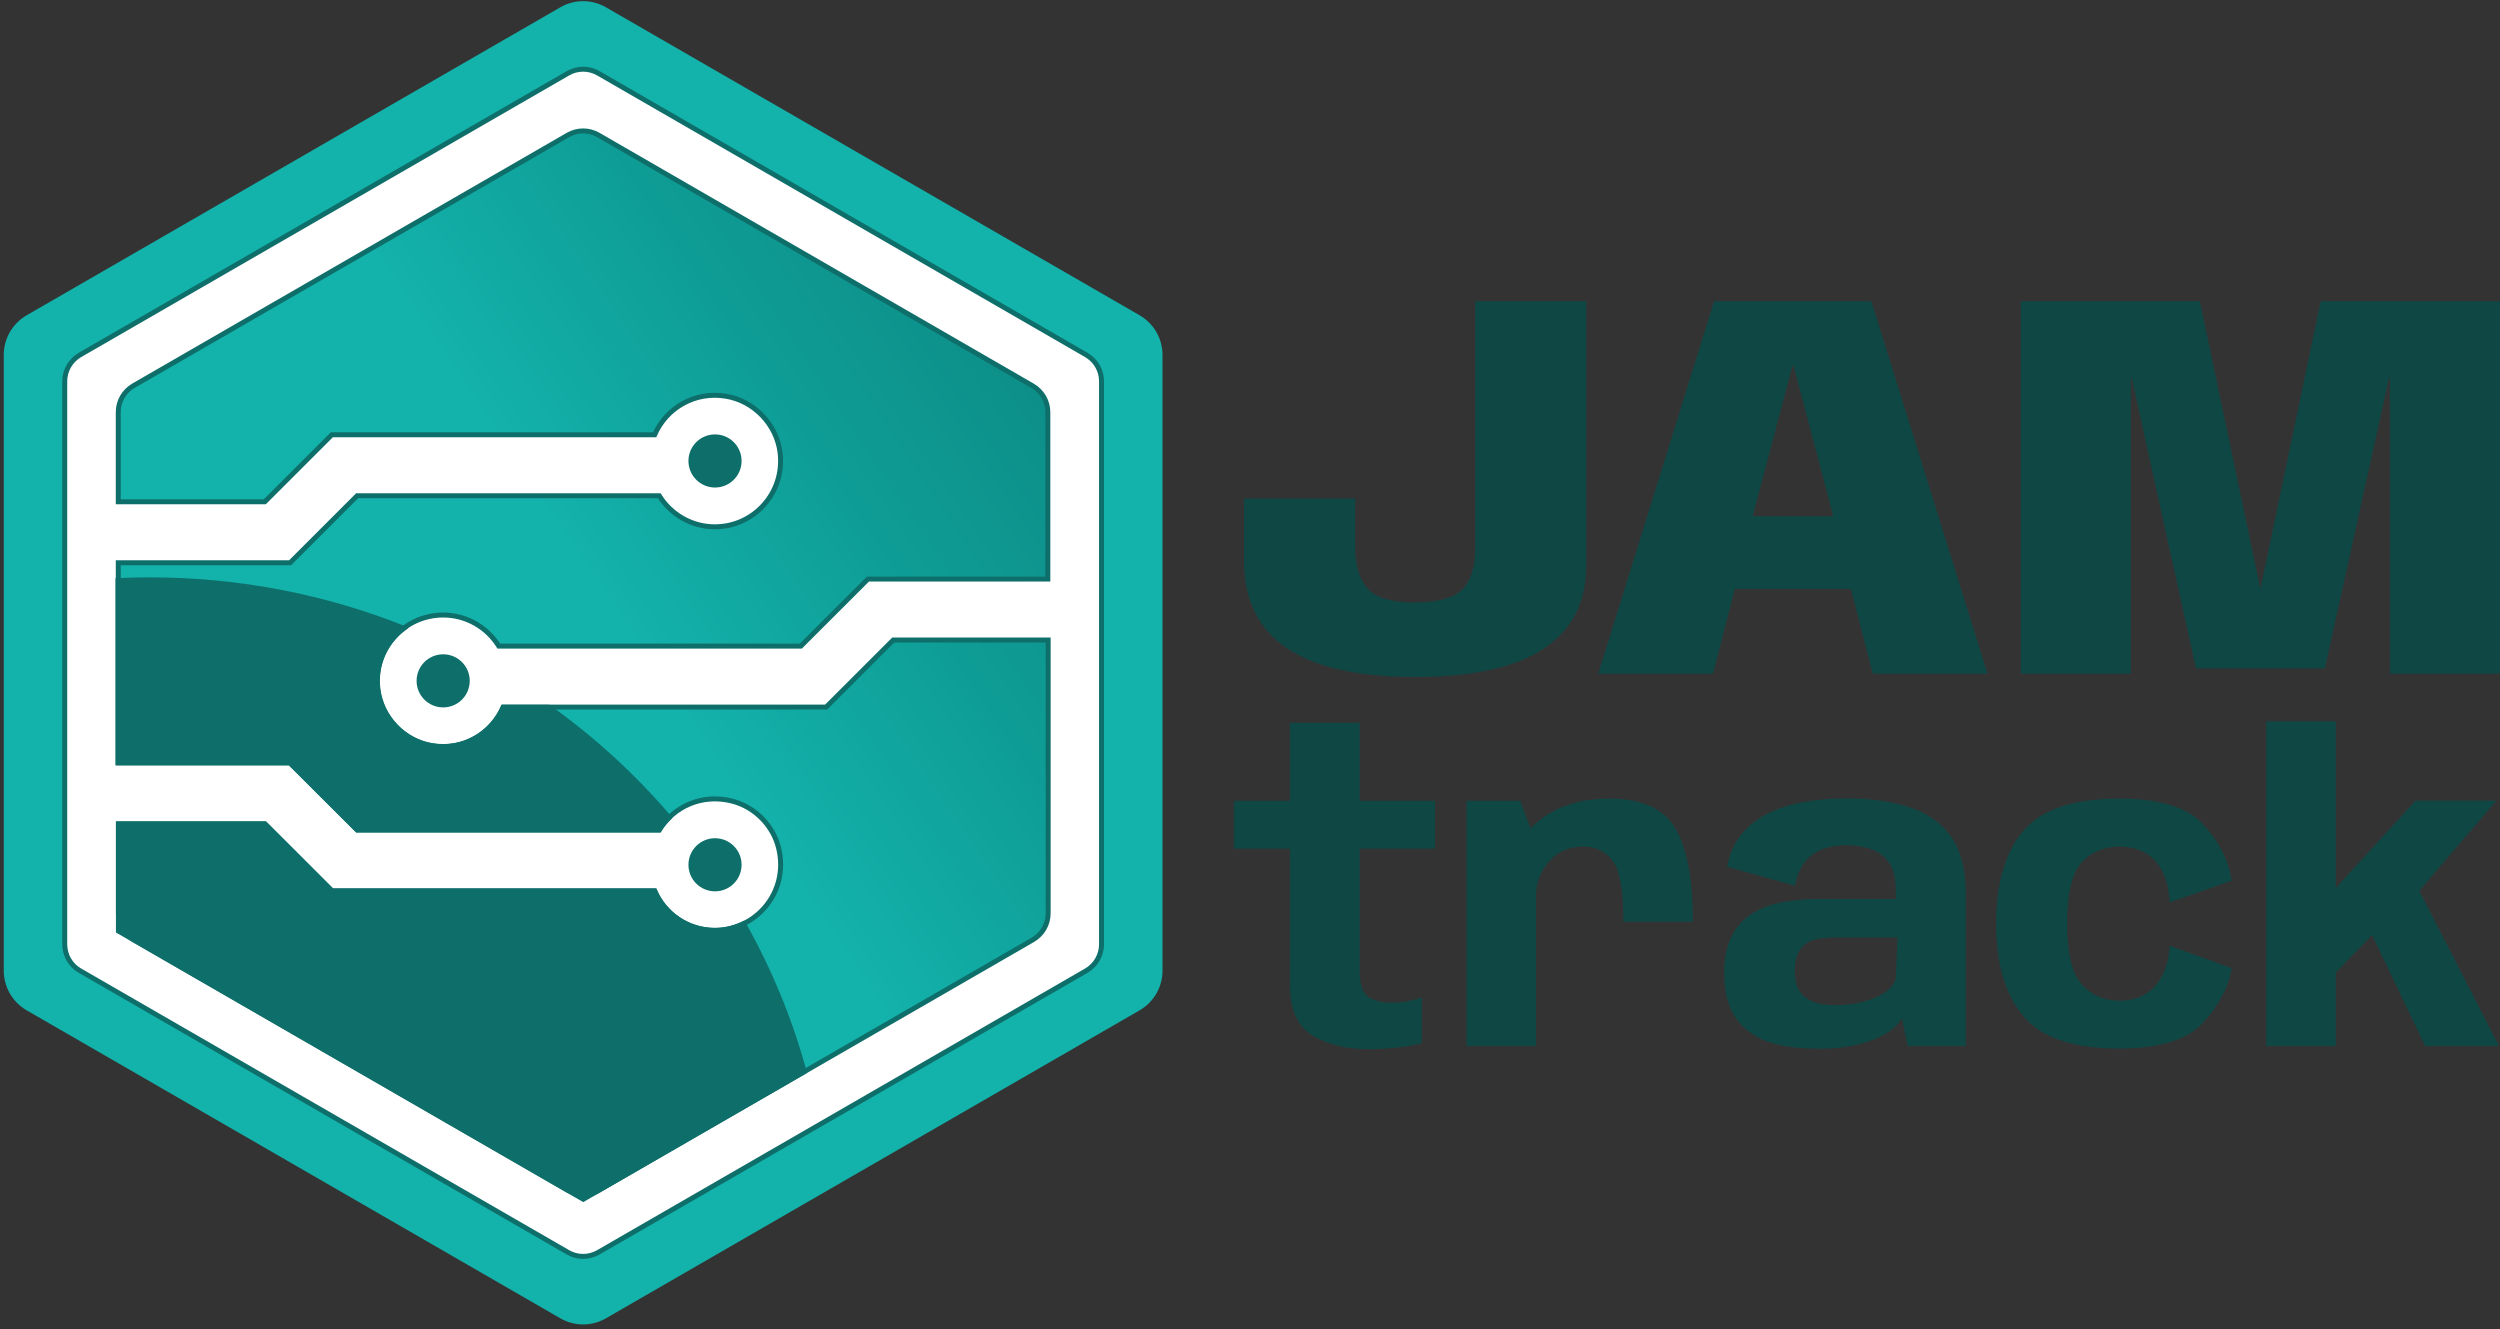 <svg width="504" height="268" viewBox="0 0 504 268" fill="none" xmlns="http://www.w3.org/2000/svg">
<rect x="0" y="0" width="504" height="268" fill="#333333" stroke="none"/>
<path d="M234.361 195.69V71.55C234.361 68.263 232.609 65.221 229.751 63.562L122.17 1.477C119.312 -0.182 115.808 -0.182 112.949 1.477L5.369 63.562C2.51 65.221 0.758 68.263 0.758 71.55V195.69C0.758 198.977 2.51 202.019 5.369 203.678L112.949 265.763C115.808 267.422 119.312 267.422 122.17 265.763L229.751 203.678C232.609 202.019 234.361 198.977 234.361 195.69Z" fill="#13B2AB"/>
<path d="M13.053 190.376V76.864C13.053 74.683 14.221 72.656 16.127 71.55L114.486 14.779C116.392 13.673 118.728 13.673 120.633 14.779L218.993 71.55C220.898 72.656 222.066 74.683 222.066 76.864V190.376C222.066 192.557 220.898 194.585 218.993 195.691L120.633 252.462C118.728 253.568 116.392 253.568 114.486 252.462L16.127 195.691C14.221 194.615 13.053 192.557 13.053 190.376Z" fill="white" stroke="#0E6E6A" stroke-miterlimit="10"/>
<path d="M144.147 97.785C146.83 97.785 149.004 95.612 149.004 92.931C149.004 90.25 146.83 88.077 144.147 88.077C141.465 88.077 139.291 90.25 139.291 92.931C139.291 95.612 141.465 97.785 144.147 97.785Z" fill="#0E6E6A" stroke="#0E6E6A" stroke-miterlimit="10"/>
<path d="M144.147 179.193C146.83 179.193 149.004 177.02 149.004 174.34C149.004 171.659 146.83 169.486 144.147 169.486C141.465 169.486 139.291 171.659 139.291 174.34C139.291 177.02 141.465 179.193 144.147 179.193Z" fill="#0E6E6A" stroke="#0E6E6A" stroke-miterlimit="10"/>
<path d="M180.079 129.028L166.555 142.545H101.484C99.179 147.859 93.493 151.361 87.13 150.317C81.444 149.395 76.864 144.603 76.187 138.889C75.234 130.84 81.474 123.99 89.343 123.99C94.076 123.99 98.226 126.509 100.562 130.256H161.453L174.977 116.74H211.247V83.101C211.247 80.92 210.079 78.892 208.173 77.786L120.633 27.221C118.728 26.115 116.392 26.115 114.486 27.221L26.916 77.755C25.01 78.861 23.842 80.889 23.842 83.07V101.164H53.38L66.905 87.647H131.976C134.281 82.333 139.967 78.831 146.33 79.875C152.016 80.797 156.596 85.589 157.272 91.303C158.225 99.352 151.986 106.202 144.117 106.202C139.383 106.202 135.234 103.683 132.898 99.936H72.007L58.483 113.452H23.842V153.788H58.483L72.007 167.305H132.898C135.787 162.666 141.443 159.932 147.59 161.499C152.201 162.666 155.92 166.476 156.996 171.084C159.055 179.808 152.477 187.55 144.117 187.55C138.676 187.55 134.004 184.263 131.976 179.593H66.936L53.411 166.076H23.872V184.14C23.872 186.321 25.041 188.349 26.946 189.455L114.517 239.989C116.422 241.095 118.759 241.095 120.664 239.989L208.235 189.455C210.14 188.349 211.308 186.321 211.308 184.14V129.028H180.079Z" fill="url(#paint0_linear_116_978)" stroke="#0E6E6A" stroke-miterlimit="10"/>
<path d="M89.343 142.114C92.025 142.114 94.199 139.941 94.199 137.261C94.199 134.58 92.025 132.407 89.343 132.407C86.661 132.407 84.486 134.58 84.486 137.261C84.486 139.941 86.661 142.114 89.343 142.114Z" fill="#0E6E6A" stroke="#0E6E6A" stroke-miterlimit="10"/>
<path d="M72.007 167.336H132.898C133.451 166.414 134.158 165.585 134.896 164.847C127.764 156.492 119.588 148.996 110.582 142.575H101.423C99.363 147.245 94.722 150.532 89.281 150.532C81.966 150.532 76.034 144.603 76.034 137.291C76.034 132.929 78.185 129.089 81.413 126.662C65.583 120.364 48.278 116.893 30.143 116.893C28.022 116.893 25.901 116.955 23.78 117.047V153.788H58.421L72.007 167.336Z" fill="#0E6E6A" stroke="#0E6E6A" stroke-miterlimit="10"/>
<path d="M149.865 186.229C148.113 187.058 146.207 187.58 144.117 187.58C138.676 187.58 134.004 184.293 131.975 179.624H66.935L53.411 166.107H23.872V187.703L117.59 241.771L162.129 216.058C159.239 205.552 155.121 195.568 149.865 186.229Z" fill="#0E6E6A" stroke="#0E6E6A" stroke-miterlimit="10"/>
<path d="M285.204 136.475C273.821 136.475 265.238 134.547 259.454 130.691C253.669 126.835 250.777 120.884 250.777 112.838V100.491H273.191V110.224C273.191 113.932 274.025 116.731 275.694 118.622C277.362 120.513 280.514 121.458 285.148 121.458C289.82 121.458 293.027 120.587 294.77 118.844C296.513 117.065 297.384 114.358 297.384 110.724V60.725H319.797V113.95C319.797 121.366 316.924 126.983 311.177 130.802C305.43 134.584 296.772 136.475 285.204 136.475Z" fill="#0F4745"/>
<path d="M322.203 135.807L345.562 60.725H377.263L400.678 135.807H377.541L373.147 118.733H349.733L345.339 135.807H322.203ZM353.348 104.05H369.588L361.579 73.739H361.357L353.348 104.05Z" fill="#0F4745"/>
<path d="M407.394 135.807V60.725H443.489L455.836 119.4H455.558L467.849 60.725H504V135.807H481.809V76.186H481.642L468.683 134.751H442.711L429.752 76.186H429.585V135.807H407.394Z" fill="#0F4745"/>
<path d="M275.777 211.515C271.383 211.515 267.657 210.598 264.598 208.762C261.567 206.899 260.051 203.548 260.051 198.71V171.096H248.747V161.461H260.051V145.707H274.108V161.461H289.292V171.096H274.108V195.623C274.108 198.32 274.665 200.086 275.777 200.92C276.917 201.727 278.516 202.13 280.574 202.13C282.632 202.13 284.648 201.783 286.622 201.087V210.347C283.174 211.126 279.559 211.515 275.777 211.515Z" fill="#0F4745"/>
<path d="M327.273 185.821C327.273 179.592 326.564 175.518 325.145 173.599C323.727 171.652 321.753 170.679 319.222 170.679C316.275 170.679 313.939 171.708 312.215 173.766C310.49 175.796 309.628 178.132 309.628 180.773L304.248 177.562C304.248 172.89 306.111 168.969 309.837 165.799C313.563 162.601 318.444 161.002 324.478 161.002C331.013 161.002 335.448 163.018 337.784 167.05C340.12 171.054 341.288 177.311 341.288 185.821H327.273ZM295.655 210.89V161.461H306.5L309.67 170.012V210.89H295.655Z" fill="#0F4745"/>
<path d="M366.961 211.432C365.015 211.432 363.096 211.321 361.205 211.098C359.342 210.876 357.59 210.459 355.949 209.847C354.309 209.207 352.863 208.317 351.611 207.177C350.36 206.037 349.373 204.563 348.65 202.756C347.954 200.948 347.607 198.738 347.607 196.124C347.607 193.593 347.954 191.466 348.65 189.742C349.373 187.99 350.346 186.558 351.57 185.445C352.793 184.333 354.211 183.471 355.824 182.859C357.437 182.247 359.161 181.83 360.997 181.608C362.832 181.357 364.695 181.232 366.586 181.232H382.186V179.314C382.186 177.061 381.741 175.281 380.852 173.974C379.99 172.667 378.794 171.75 377.264 171.221C375.763 170.665 374.066 170.387 372.175 170.387C370.451 170.387 368.88 170.651 367.462 171.18C366.044 171.708 364.848 172.57 363.875 173.766C362.929 174.962 362.262 176.56 361.872 178.563L348.149 174.725C348.65 172.25 349.567 170.151 350.902 168.427C352.265 166.675 353.989 165.256 356.074 164.172C358.188 163.06 360.593 162.253 363.291 161.753C366.016 161.224 368.964 160.96 372.134 160.96C377.111 160.96 381.408 161.558 385.023 162.754C388.638 163.949 391.419 165.938 393.365 168.719C395.312 171.499 396.285 175.281 396.285 180.064V210.89H384.606L383.396 205.217C383.062 205.968 382.437 206.719 381.519 207.469C380.601 208.192 379.419 208.86 377.973 209.472C376.555 210.056 374.915 210.528 373.051 210.89C371.216 211.251 369.186 211.432 366.961 211.432ZM370.132 202.631C371.494 202.631 372.843 202.506 374.178 202.255C375.54 202.005 376.778 201.644 377.89 201.171C379.03 200.698 379.976 200.142 380.726 199.502C381.477 198.835 381.964 198.112 382.186 197.333L382.52 188.991H369.881C368.769 188.991 367.726 189.074 366.753 189.241C365.78 189.38 364.917 189.686 364.167 190.159C363.444 190.631 362.874 191.313 362.456 192.203C362.039 193.092 361.831 194.26 361.831 195.706C361.831 197.18 362.053 198.376 362.498 199.294C362.971 200.184 363.597 200.879 364.375 201.379C365.182 201.852 366.072 202.186 367.045 202.38C368.046 202.547 369.075 202.631 370.132 202.631Z" fill="#0F4745"/>
<path d="M427.239 211.39C418.007 211.39 411.555 209.207 407.884 204.841C404.242 200.448 402.42 194.26 402.42 186.279C402.42 178.104 404.242 171.847 407.884 167.509C411.555 163.171 418.007 161.002 427.239 161.002C435.442 161.002 441.129 162.782 444.299 166.341C447.497 169.9 449.36 173.641 449.889 177.562L437.417 181.9C437.194 178.118 436.193 175.309 434.414 173.474C432.662 171.611 430.27 170.679 427.239 170.679C424.236 170.679 421.733 171.722 419.731 173.807C417.729 175.893 416.727 180.05 416.727 186.279C416.727 192.258 417.729 196.332 419.731 198.501C421.733 200.67 424.236 201.755 427.239 201.755C430.27 201.755 432.662 200.781 434.414 198.835C436.193 196.888 437.194 194.163 437.417 190.659L449.889 195.164C449.36 198.807 447.497 202.422 444.299 206.009C441.129 209.597 435.442 211.39 427.239 211.39Z" fill="#0F4745"/>
<path d="M456.883 210.89V145.401H470.898V184.069L468.02 182.15L486.957 161.419H503.267L486.457 181.065L487.333 178.813L503.809 210.89H488.918L477.364 186.738L480.325 186.321L470.106 196.874L470.898 190.451V210.89H456.883Z" fill="#0F4745"/>
<defs>
<linearGradient id="paint0_linear_116_978" x1="50.564" y1="178.57" x2="326.134" y2="-6.519" gradientUnits="userSpaceOnUse">
<stop offset="0.275" stop-color="#13B2AB"/>
<stop offset="0.435" stop-color="#0E9D96"/>
<stop offset="0.753" stop-color="#0C7A75"/>
<stop offset="0.915" stop-color="#0E6E6A"/>
</linearGradient>
</defs>
</svg>
